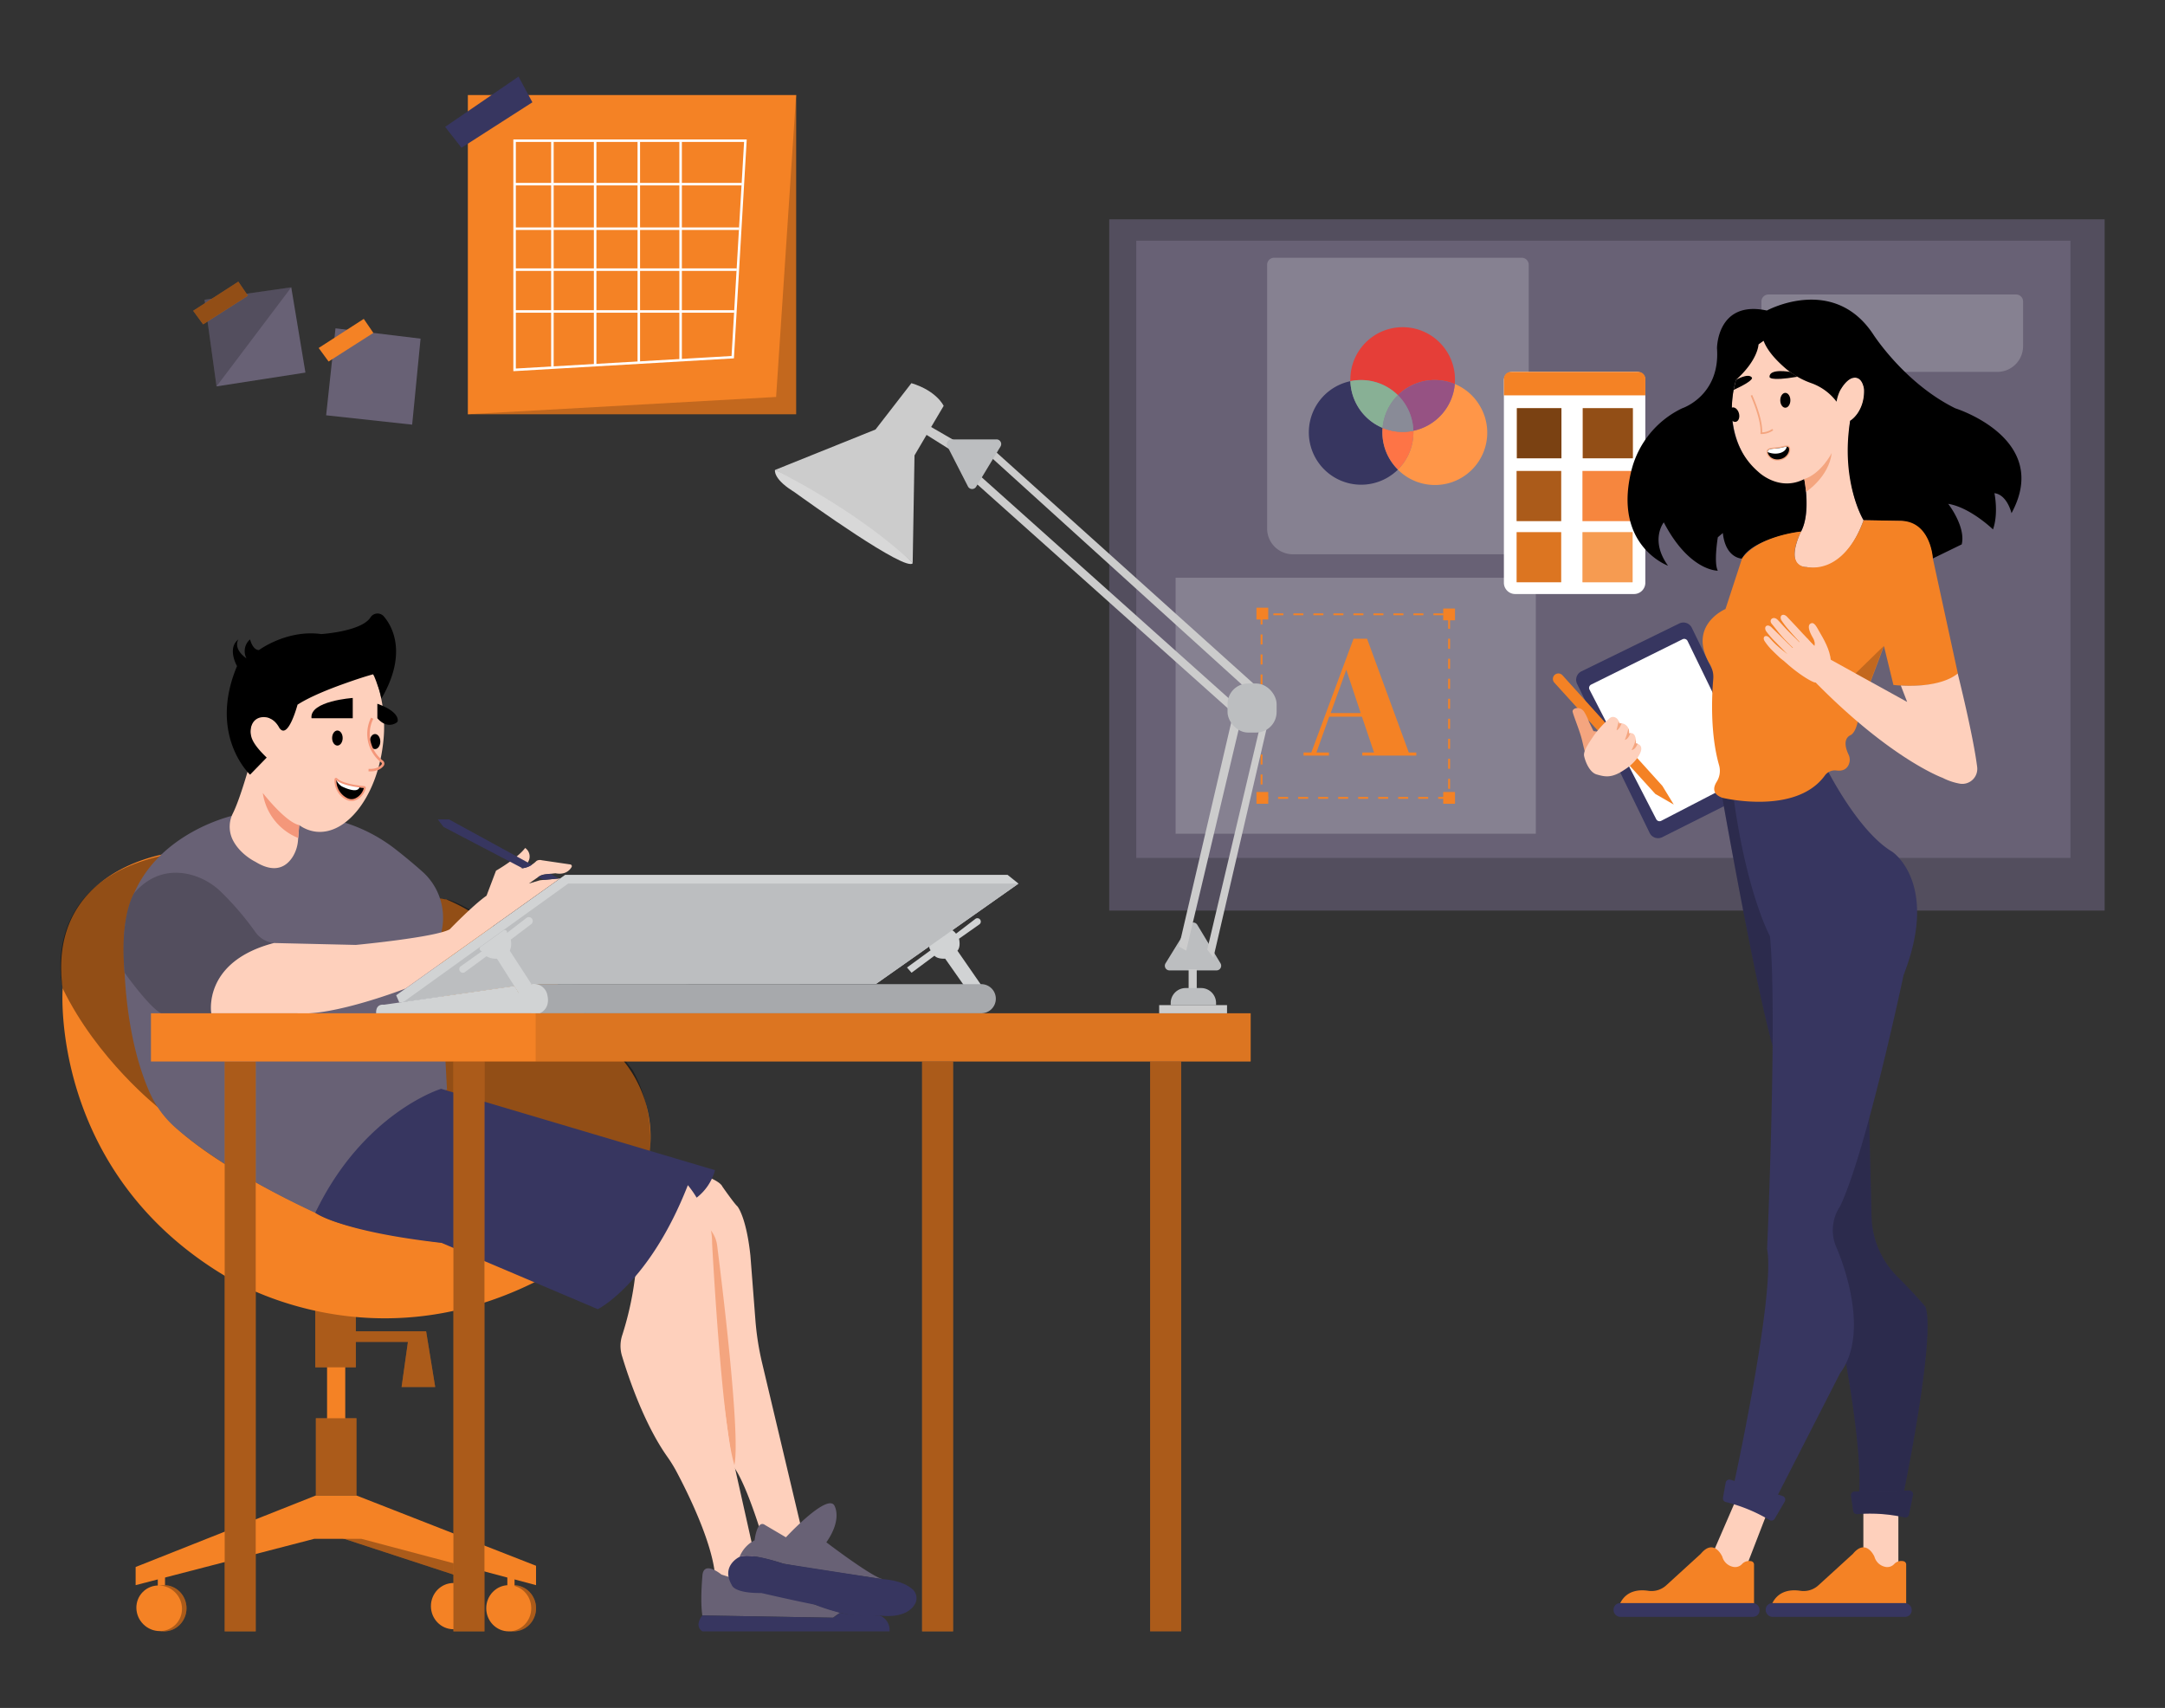 <svg id="a72c5dbb-a84c-4323-8272-804a76f591eb" data-name="Layer 1" xmlns="http://www.w3.org/2000/svg" width="865.76" height="682.89" viewBox="0 0 865.76 682.89"><rect x="0" y="0" width="865.76" height="682.89" fill="#333333" stroke="none"/><polygon points="318.36 165.62 318.36 37.99 187.09 165.62 318.36 165.62" fill="#f48225" data-secondary="true"/><polygon points="318.36 165.62 318.36 37.99 187.09 165.62 318.36 165.62" opacity="0.2"/><polygon points="205.63 56.53 205.63 147.59 293.99 142.72 299.28 56.53 205.63 56.53" fill="none" stroke="#fff" stroke-miterlimit="10"/><rect x="443.58" y="87.71" width="398.03" height="276.35" fill="#686175" data-primary="true"/><rect x="443.58" y="87.71" width="398.03" height="276.35" opacity="0.2"/><rect x="454.38" y="96.24" width="373.58" height="246.78" fill="#686175" data-primary="true"/><rect x="470.11" y="231" width="144.05" height="102.35" fill="#fff" opacity="0.2"/><path d="M281.9,470.12s6,2.07,7,4.35c0,0,4.77,6.84,6,7.88,0,0,3.53,4.14,5.18,19.69l2,25.78a111.36,111.36,0,0,0,2.7,17.22l16,67.44-7.25,5-9.33-5s-7-23-12-27.33l-15.2-106.74Z" fill="#fed0bc"/><path d="M293.12,587.31l-13.8-99.14h0a12.34,12.34,0,0,1,7.47,9.84C289.48,519.27,296.93,581.42,293.12,587.31Z" fill="#f4a57f"/><path d="M286,630.46c-1-13.49-10.94-33.53-15.44-42a55.66,55.66,0,0,0-3.7-6c-9.3-13.13-15.61-31.94-18.15-40.38a13.78,13.78,0,0,1,.14-8.31,126,126,0,0,0,5.44-26.34l20.73-35.65s9.95,13.06,9.74,25.28c0,0,3.73,71.09,8.7,87.88l12.44,55.54Z" fill="#fed0bc"/><path d="M288.49,629.55s-7.45-6.17-7.63.91c0,0-.91,9.63,0,15.45l52.32.9a12.8,12.8,0,0,1,3-1.94Z" fill="#686175" data-primary="true"/><path d="M295.75,622.47a12.65,12.65,0,0,1,6-6.6s.93-8.48,4.19-6.12l8.34,4.91s16-17.26,19.26-12.9c0,0,3.64,5.27-3.09,14.9,0,0,18.62,14.22,22.8,14.77,0,0-34.06-5-40.06-6.24C313.19,625.19,299.57,620.65,295.75,622.47Z" fill="#686175" data-primary="true"/><path d="M280.86,645.91s-3.46,4,0,6.36h74.85a6.14,6.14,0,0,0-4-6.36,58,58,0,0,1-15.81-1.09l-2.72,2Z" fill="#373660"/><path d="M295.75,622.47s-7.65,3.57-3.09,11.32c0,0,.73,3.26,11.81,3.15,0,0,13.84,3.21,21.37,4.64,0,0,14.54,6.25,25.87,4.33,0,0,10.32,1.8,14.09-4.42a4.74,4.74,0,0,0-.91-6.06c-1.9-1.69-5.48-3.58-12.09-4.06l-39.61-6.18S300.3,620.65,295.75,622.47Z" fill="#373660"/><path d="M509.48,103.06h99.05a2.79,2.79,0,0,1,2.79,2.79V211.33A10.29,10.29,0,0,1,601,221.62H517a10.29,10.29,0,0,1-10.29-10.29V105.84A2.79,2.79,0,0,1,509.48,103.06Z" fill="#fff" opacity="0.2"/><path d="M604.74,148.69H654.6a3.35,3.35,0,0,1,3.35,3.35V233a4.51,4.51,0,0,1-4.51,4.51H605.9a4.51,4.51,0,0,1-4.51-4.51V152A3.35,3.35,0,0,1,604.74,148.69Z" fill="#fff"/><path d="M604.18,148.69h51a2.79,2.79,0,0,1,2.79,2.79v6.6a0,0,0,0,1,0,0H601.39a0,0,0,0,1,0,0v-6.6A2.79,2.79,0,0,1,604.18,148.69Z" fill="#f48225" data-secondary="true"/><rect x="606.58" y="163.2" width="17.82" height="20.04" fill="#f48225" data-secondary="true"/><rect x="606.58" y="163.2" width="17.82" height="20.04" opacity="0.5"/><rect x="632.92" y="163.2" width="20.04" height="20.04" fill="#f48225" data-secondary="true"/><rect x="632.92" y="163.2" width="20.04" height="20.04" opacity="0.4"/><rect x="606.48" y="188.31" width="17.82" height="20.04" fill="#f48225" data-secondary="true"/><rect x="606.48" y="188.31" width="17.82" height="20.04" opacity="0.3"/><rect x="632.82" y="188.31" width="20.04" height="20.04" fill="#f48225" data-secondary="true"/><rect x="632.82" y="188.31" width="20.04" height="20.04" fill="#ff99a3" opacity="0.2"/><rect x="606.48" y="212.77" width="17.82" height="20.04" fill="#f48225" data-secondary="true"/><rect x="606.48" y="212.77" width="17.82" height="20.04" opacity="0.1"/><rect x="632.82" y="212.77" width="20.04" height="20.04" fill="#f48225" data-secondary="true"/><rect x="632.82" y="212.77" width="20.04" height="20.04" fill="#fff" opacity="0.2"/><path d="M659.66,333l-29-59.57a3.75,3.75,0,0,1,1.72-5l39.15-19.15a3.73,3.73,0,0,1,5,1.72l28.82,59.17a3.74,3.74,0,0,1-1.68,5l-38.92,19.55A3.75,3.75,0,0,1,659.66,333Z" fill="#373660"/><path d="M662.29,327.5l-26.67-51.78a1.49,1.49,0,0,1,.66-2l36.56-18.13a1.5,1.5,0,0,1,2,.69L700,308.05a1.49,1.49,0,0,1-.66,2l-35,18.12A1.49,1.49,0,0,1,662.29,327.5Z" fill="#fff"/><path d="M688.73,318.94s16,90.6,21.72,103.87c0,0,35.63,132.68,33,174,0,0,5.69,2.65,17.82,0,0,0,12.88-62.17,8.71-74.3,0,0-4.72-5.6-11.19-12a35.37,35.37,0,0,1-10.4-24.22l-1.15-47.52-25.79-124.5A75.83,75.83,0,0,1,688.73,318.94Z" fill="#373660"/><path d="M688.73,318.94s16,90.6,21.72,103.87c0,0,35.63,132.68,33,174,0,0,5.69,2.65,17.82,0,0,0,12.88-62.17,8.71-74.3,0,0-4.72-5.6-11.19-12a35.37,35.37,0,0,1-10.4-24.22l-1.15-47.52-25.79-124.5A75.83,75.83,0,0,1,688.73,318.94Z" opacity="0.2"/><path d="M730,306.43s12.65,25.78,26.68,34.12c0,0,18.95,12.51,4.55,49.28,0,0-14.79,70.13-25.4,92.5a17.08,17.08,0,0,0-1.52,16.3s14.79,32.6,1.52,50.42l-25.4,49.66-17.06-5.31s16.68-76.2,13.27-94c0,0,4.17-95.15,1.14-125.1,0,0-9.1-16.49-14.41-54.49C693.39,319.8,716.92,323.52,730,306.43Z" fill="#373660"/><path d="M721.36,190.89s3.12,13.67-1.15,21.63c0,0-7.05,14.21,2.3,14.21,0,0,14.26,4.6,22.72-18.76,0,0-8.46-12.72-5.37-39.76a8.7,8.7,0,0,1-4.36-.77S735.88,183.14,721.36,190.89Z" fill="#fed0bc"/><path d="M707.17,117.75h99.05a2.79,2.79,0,0,1,2.79,2.79V138.4a10.29,10.29,0,0,1-10.29,10.29H714.67a10.29,10.29,0,0,1-10.29-10.29V120.54A2.79,2.79,0,0,1,707.17,117.75Z" fill="#fff" opacity="0.2"/><ellipse cx="205.36" cy="643.03" rx="9" ry="9.24" fill="#f48225" data-secondary="true"/><ellipse cx="205.36" cy="643.03" rx="9" ry="9.24" opacity="0.3"/><rect x="202.88" y="630.46" width="2.89" height="4.19" fill="#f48225" data-secondary="true"/><ellipse cx="203.44" cy="643.03" rx="9" ry="9.24" fill="#f48225" data-secondary="true"/><rect x="63.1" y="630.46" width="2.89" height="4.19" fill="#f48225" data-secondary="true"/><ellipse cx="65.58" cy="643.03" rx="9" ry="9.24" fill="#f48225" data-secondary="true"/><ellipse cx="65.58" cy="643.03" rx="9" ry="9.24" opacity="0.3"/><ellipse cx="181.32" cy="642.18" rx="9" ry="9.24" fill="#f48225" data-secondary="true"/><path d="M134.3,614.17l49.78,16.29s-.56-7.58,0-8.14-49.66-9.84-49.66-9.84Z" fill="#f48225" data-secondary="true"/><path d="M134.3,614.17l49.78,16.29s-.56-7.58,0-8.14-49.66-9.84-49.66-9.84Z" opacity="0.3"/><rect x="130.79" y="545.62" width="7.27" height="23.25" fill="#f48225" data-secondary="true"/><polygon points="174.03 554.58 170.4 532.3 170.4 532.3 163.73 532.3 142.29 532.3 142.29 521.27 126.07 521.27 126.07 546.71 142.29 546.71 142.29 536.54 163.13 536.54 160.59 554.58 174.03 554.58" fill="#f48225" data-secondary="true"/><polygon points="174.03 554.58 170.4 532.3 170.4 532.3 163.73 532.3 142.29 532.3 142.29 521.27 126.07 521.27 126.07 546.71 142.29 546.71 142.29 536.54 163.13 536.54 160.59 554.58 174.03 554.58" opacity="0.3"/><rect x="368.73" y="424.45" width="12.41" height="227.82" fill="#f48225" data-secondary="true"/><rect x="459.93" y="424.42" width="12.41" height="227.82" fill="#f48225" data-secondary="true"/><g opacity="0.3"><rect x="368.73" y="424.45" width="12.41" height="227.82"/><rect x="459.93" y="424.42" width="12.41" height="227.82"/></g><path d="M68.29,341.05s-49.78,5.81-43.24,54.14c0,0-5.45,72.67,64.68,114.82,0,0,55.59,36.7,124.27,2.54,0,0,49.24-20.86,46-61.86A48.64,48.64,0,0,0,250,425c-12-15.65-43-53.55-71.43-65.35Z" fill="#f48225" data-secondary="true"/><path d="M63.34,442.87s-24.41-19.16-38.28-47.68c0,0-11.19-44.67,45.13-54.14l109,18.64s28.07,7.24,73.81,68.24c0,0,31.51,51.2-38.19,84.62l-37.59-15.62s-42-5.09-50.73-12C126.51,484.94,76.81,462.94,63.34,442.87Z" opacity="0.4"/><path d="M178.75,435.7c-32.15,10.18-52.68,49.24-52.68,49.24-30.52-14.27-47.4-26.7-55.62-33.81a40.7,40.7,0,0,1-10.58-14.27c-12.37-28-10.11-64-10.11-64C52.85,334.69,93.55,326,93.55,326a164,164,0,0,1,34.29.63,64.08,64.08,0,0,1,30.28,12.9c3.06,2.38,6.75,5.39,10.82,9a24.66,24.66,0,0,1,7.81,23,51.43,51.43,0,0,1-1.15,5.06Z" fill="#686175" data-primary="true"/><polygon points="54.24 633.79 54.24 626.53 126.31 597.94 142.54 597.94 214.36 626.04 214.36 633.79 144.48 615.26 125.7 615.26 54.24 633.79" fill="#f48225" data-secondary="true"/><path d="M239.07,523.45s20.53-10.11,36-49.59a42.71,42.71,0,0,1,3.51,5,20.57,20.57,0,0,0,7.33-11L176.39,435.34s-31.07,9.45-50.32,49.6c0,0,10.17,7.45,50.5,12Z" fill="#373660"/><path d="M205.76,394.22l1.7,2.79a5.42,5.42,0,0,1,5.09-3.52l137.71-.07,21.34-15a2.25,2.25,0,0,0,.55,1.52l-9.45,6.9,1.82,2.09,9.17-6.81c1.28,1.45,4.27,1.18,4.27,1.18l7.72,11h7l-9.81-14.17c1.45-1.63.63-4.8.63-4.8l8.14-5.73a1.36,1.36,0,0,0,.37-1.82h0a1.36,1.36,0,0,0-2-.36l-7.71,5.9a5.16,5.16,0,0,0-1.5-1.38l26.48-18.64-4.36-3.51H226l-67.58,48.15,1.27,2.92Z" fill="#d1d3d4"/><path d="M76.12,349.69c-6.22-1.55-14.9-1.34-22.49,7.42,0,0-5.87,9-3.8,31.82,0,0,9.6,13.52,14.55,16.22H84.5s-4-20,25.06-28.1a10.45,10.45,0,0,1-7.29-4.17,116.51,116.51,0,0,0-14.18-16.56A27.52,27.52,0,0,0,76.12,349.69Z" fill="#686175" data-primary="true"/><path d="M76.12,349.69c-6.22-1.55-14.9-1.34-22.49,7.42,0,0-5.87,9-3.8,31.82,0,0,9.6,13.52,14.55,16.22H84.5s-4-20,25.06-28.1a10.45,10.45,0,0,1-7.29-4.17,116.51,116.51,0,0,0-14.18-16.56A27.52,27.52,0,0,0,76.12,349.69Z" opacity="0.2"/><path d="M118.79,405.15H84.5s-3.63-20.64,25.06-28.1l32.73.76s31.74-3,37.55-6.24c0,0,9.45-9.81,14.72-13.44l3.79-10s8.56-4.91,11.65-9.09a4.16,4.16,0,0,1,1.27,5.45s-1.27,2.64-3.36,2.82a10.42,10.42,0,0,0,6.63-3.09,2.65,2.65,0,0,1,2.09-.27l11.43,1.68a.7.7,0,0,1,.51,1.05c-.73,1.25-2.53,3.24-6.46,2.48l-4.28.46a5.09,5.09,0,0,0-2.35.87l-4,2.78,4.13-1.22a3.43,3.43,0,0,1,.71-.14l7.69-.73-61.85,44.07S133.44,406.38,118.79,405.15Z" fill="#fed0bc"/><rect x="89.85" y="424.42" width="12.41" height="227.85" fill="#f48225" data-secondary="true"/><rect x="89.85" y="424.42" width="12.41" height="227.85" opacity="0.3"/><rect x="181.32" y="424.42" width="12.41" height="227.85" fill="#f48225" data-secondary="true"/><rect x="181.32" y="424.42" width="12.41" height="227.85" opacity="0.3"/><rect x="126.31" y="567.06" width="16.23" height="30.89" fill="#f48225" data-secondary="true"/><rect x="126.31" y="567.06" width="16.23" height="30.89" opacity="0.3"/><ellipse cx="63.66" cy="643.03" rx="9" ry="9.24" transform="translate(-436.05 233.36) rotate(-45)" fill="#f48225" data-secondary="true"/><path d="M161.36,400.6l65.84-47.32H407.3l-57,40.14-135.76.07s-5.59-.66-7,3.52l-1.7-2.79Z" fill="#bcbec0"/><polygon points="198.35 382.71 208.19 398.22 212.54 393.5 203.1 378.96 198.35 382.71" fill="#d1d3d4"/><path d="M212.55,393.49H392.39a5.83,5.83,0,0,1,5.83,5.83h0a5.83,5.83,0,0,1-5.83,5.83H212.55Z" fill="#a7a9ac"/><path d="M153.5,401.73s-3.27-.62-3.09,3.42h65.41s4.36-1.6,3.08-7.23a5.47,5.47,0,0,0-6.35-4.43,5.71,5.71,0,0,0-5.09,3.52l-1.7-2.79Z" fill="#d1d3d4"/><polygon points="60.37 405.14 60.37 424.42 215.19 424.42 500.13 424.42 500.13 405.14 213.79 405.14 60.37 405.14" fill="#f48225" data-secondary="true"/><rect x="214.2" y="405.15" width="285.93" height="19.27" opacity="0.1"/><path d="M467.68,388h18.79a1.87,1.87,0,0,0,1.6-2.83l-9.29-15.41a1.87,1.87,0,0,0-3.17-.06l-9.49,15.41A1.86,1.86,0,0,0,467.68,388Z" fill="#bcbec0"/><path d="M208.88,347.11l-31.54-16.49-2.27-3h4.48l33.18,18.15A7.51,7.51,0,0,1,208.88,347.11Z" fill="#373660"/><path d="M215.19,350.72l2.35,1.09,6-.56-3.43-1.87S216.4,349.5,215.19,350.72Z" fill="#373660"/><path d="M151.12,274.2a31.66,31.66,0,0,0-1.26-4.34l-.44.12c-3.19-6.67-8-11.12-13.88-11.85-11.34-1.42-22.47,11.62-26.13,29.81a6.35,6.35,0,0,0-1.38-.69,5.18,5.18,0,0,0-4.63-.62c-3.12,1.22-4.23,5.82-2.48,10.27a12.13,12.13,0,0,0,1.16,2.24l-3,9.16c-2.9,9.85-4.8,14.59-5.94,16.87a11.88,11.88,0,0,0-.25,10.25c2.85,6.15,9.28,9.17,9.28,9.17,8.11,5,12.55,1.6,14.81-1.91a14.45,14.45,0,0,0,2.19-6.7l.48-6.08a14.37,14.37,0,0,0,6.54,2.61c12.28,1.54,24.32-13.86,26.9-34.4A55,55,0,0,0,151.12,274.2Z" fill="#fed0bc"/><path d="M100,309.74s-16.85-15.65-5.22-43.41c0,0-4.09-7.12.56-10.68,0,0-2.46,3.56,3.23,7.6a6.19,6.19,0,0,1,1.43-7.6s1,4.27,3.56,4.27c0,0,11.15-8.3,24.91-6.4,0,0,16-1,19.66-6.63a3.33,3.33,0,0,1,5.32-.48c4.23,4.88,9,16-.94,32.92a27.72,27.72,0,0,0-1.6-5.55,39.44,39.44,0,0,0-1.65-4.19c-3.66,1-7.49,2.3-11.51,3.73-6.36,2.26-13.93,5.3-18.77,8.43,0,0-3.87,14.65-7.37,9.13,0,0-1.74-3.65-5.23-4.09-5.07-.65-7,3.94-5.84,7.9.64,2.21,2.61,4.86,6.11,8.21Z"/><path d="M736.77,163.2c0,16.47-9.9,30.62-22.12,30.62s-22.11-14.15-22.11-30.62,9.9-29.83,22.11-29.83S736.77,146.72,736.77,163.2Z" fill="#fed0bc"/><ellipse cx="739.86" cy="159.85" rx="9.17" ry="5.14" transform="translate(362.1 815.78) rotate(-72.25)" fill="#fed0bc"/><path d="M703.21,137.67s-.07,6.18-9,14.21c0,0-7.41,22.71,9,36.84,0,0,8.23,8,18.3,2.83,0,0,2.68,13.58-1.3,21,0,0-19.33,2.56-23.6,10.8,0,0-6.54,0-7.67-10.23l-2,1.7s-1.71,10.24,0,13.36c0,0-11.38.29-21.61-19.33,0,0-5.69,7.11,1.7,17.34,0,0-22.23-8.06-14.59-38.31a37.7,37.7,0,0,1,19.94-24.49l.34-.16s15.27-5,13.89-24c0,0,0-19.34,19.94-15.07,0,0,26.44-14.44,42.37,9.27,0,0,12.51,19.74,33,29.83,0,0,38.66,12.07,22.46,41.93,0,0-1.71-7.4-6.83-8,0,0,1.71,8-.57,14.49,0,0-9.09-8.81-17.91-10.23,0,0,7.11,9.1,5.4,16.21l-11.65,5.68s-.57-13.93-12.8-15.07L745.23,208s-9.32-15.27-5.37-39.76c0,0,5.77-3.39,5.57-12.52,0,0-.52-5.22-4.13-4.69,0,0-2.33-.12-5.24,4.68a15.85,15.85,0,0,0-1.64,4.9,21.77,21.77,0,0,0-10-7.38,33,33,0,0,1-9.95-5.55c-3.55-3-7.59-7.05-9.23-11.43Z"/><path d="M696.61,223.32,690,243.51s-15.38,6.49-6.23,22.07a10,10,0,0,1,1.33,6c-.56,6.63-1.27,21.75,2.33,34.35a8.16,8.16,0,0,1-.93,6.62c-1.32,2.09-2,4.9,2.25,6.43,0,0,29.36,7.17,41-8.92a4.94,4.94,0,0,1,4.62-2c1.73.22,3.77,0,4.83-2.17a4.81,4.81,0,0,0,0-4.22c-1-2.11-2.36-6.08.74-7.71,0,0,2.81-.76,3.57-9.48l9.86-26.16,3.79,15.54s18.57,2.28,25.77-4.54l-10-46s-.75-14.84-12.8-15.07L745.23,208s-6.48,20.94-22.72,18.76c0,0-9.22.29-2.3-14.21C720.21,212.52,703.25,214.13,696.61,223.32Z" fill="#f48225" data-secondary="true"/><polygon points="694.15 599.77 685.24 620.31 691.31 628.84 698.13 626.95 706.85 604.39 694.15 599.77" fill="#fed0bc"/><path d="M745.14,620.88V603.06h14v25.78S743.81,630.55,745.14,620.88Z" fill="#fed0bc"/><path d="M647.9,641h53.52V625.56a1.36,1.36,0,0,0-1.15-1.35,3.91,3.91,0,0,0-3.52,1,3.78,3.78,0,0,1-3.23,1.34,5.65,5.65,0,0,1-4.79-4.14s-3.3-7.58-8.61-1.14l-13.77,12.56a8.73,8.73,0,0,1-7.16,2.23C655.66,635.51,650.5,635.78,647.9,641Z" fill="#f48225" data-secondary="true"/><rect x="645.25" y="640.97" width="58.38" height="5.5" rx="2.6" fill="#373660"/><path d="M708.74,641h53.52V625.56a1.35,1.35,0,0,0-1.15-1.35,3.89,3.89,0,0,0-3.51,1,3.81,3.81,0,0,1-3.24,1.34,5.65,5.65,0,0,1-4.79-4.14s-3.3-7.58-8.6-1.14l-13.78,12.56a8.73,8.73,0,0,1-7.16,2.23C716.5,635.51,711.34,635.78,708.74,641Z" fill="#f48225" data-secondary="true"/><rect x="706.09" y="640.97" width="58.38" height="5.5" rx="2.6" fill="#373660"/><path d="M728,261.51l34.65,19.14-2.54-6.57s15.26,1.33,22.76-4.79c0,0,6.14,24.4,7.77,37.33a6,6,0,0,1-6.69,6.75,24.31,24.31,0,0,1-7.11-2.36s-22.11-7.92-54.45-41.91" fill="#fed0bc"/><path d="M621.55,272.93l40.38,44.5,7.39,4.26-4.55-7.46L624.82,270a2.21,2.21,0,0,0-3.2-.09h0A2.21,2.21,0,0,0,621.55,272.93Z" fill="#f48225" data-secondary="true"/><path d="M704.41,173.55H704l0-.35c.4-5.48-3.88-14.88-3.92-15l.6-.28c.18.39,4.22,9.26,4,14.94a7.24,7.24,0,0,0,4-1.34l.43.51A8.25,8.25,0,0,1,704.41,173.55Z" fill="#f4a57f"/><ellipse cx="713.93" cy="160.05" rx="2.02" ry="2.97"/><ellipse cx="697.22" cy="163.02" rx="2.02" ry="2.97" transform="matrix(0.96, -0.26, 0.26, 0.96, -18.27, 190.56)"/><path d="M715.78,148.69s-8.17-1.47-8.17,1.94c0,0-.59,2,11.17,0Z"/><path d="M694.19,151.88s4.75-2.76,6.24-1.06c0,0,2,.9-7.19,5.09Z"/><path d="M721.51,191.55s.48,2.73.74,5.09c0,0,9.12-5.94,10.23-15.51C732.48,181.13,728.37,189.28,721.51,191.55Z" fill="#f4a57f"/><polygon points="747.92 272.52 742.02 269.26 753.28 258.29 747.92 272.52" opacity="0.2"/><path d="M689,598.82l1.08-6a1.5,1.5,0,0,1,1.93-1.18l20.83,6.51a1.52,1.52,0,0,1,.86,2.2l-4,6.88a1.49,1.49,0,0,1-2.07.54,64.08,64.08,0,0,0-17.54-7.22A1.5,1.5,0,0,1,689,598.82Z" fill="#373660"/><path d="M741.07,604.11l-.88-6.05a1.51,1.51,0,0,1,1.47-1.72l21.82-.4a1.51,1.51,0,0,1,1.51,1.81l-1.6,7.79a1.5,1.5,0,0,1-1.79,1.17,62.93,62.93,0,0,0-7.63-1.22,64.1,64.1,0,0,0-11.29-.1A1.51,1.51,0,0,1,741.07,604.11Z" fill="#373660"/><path d="M741.07,604.11l-.88-6.05a1.51,1.51,0,0,1,1.47-1.72l21.82-.4a1.51,1.51,0,0,1,1.51,1.81l-1.6,7.79a1.5,1.5,0,0,1-1.79,1.17,62.93,62.93,0,0,0-7.63-1.22,64.1,64.1,0,0,0-11.29-.1A1.51,1.51,0,0,1,741.07,604.11Z" opacity="0.2"/><path d="M192.13,378.64s-1,1.16.58,1.7l-8.45,6a1.41,1.41,0,0,0-.32,2h0a1.41,1.41,0,0,0,2,.32l8.58-6.31a7.29,7.29,0,0,0,7.13.07s3.53-1.4,2.62-6.74l8.09-6.14a1.56,1.56,0,0,0,.41-2.17h0a1.56,1.56,0,0,0-2.24-.36l-7.78,6c.07-.5-.24-1.46-1.31-1.06Z" fill="#d1d3d4"/><polygon points="187.09 37.99 187.09 165.62 310.36 158.72 318.36 37.99 187.09 37.99" fill="#f48225" data-secondary="true"/><line x1="205.63" y1="73.63" x2="296.7" y2="73.63" fill="none" stroke="#fff" stroke-miterlimit="10"/><line x1="205.63" y1="91.44" x2="295.62" y2="91.44" fill="none" stroke="#fff" stroke-miterlimit="10"/><line x1="205.63" y1="107.81" x2="294.63" y2="107.81" fill="none" stroke="#fff" stroke-miterlimit="10"/><line x1="205.63" y1="124.53" x2="293.62" y2="124.53" fill="none" stroke="#fff" stroke-miterlimit="10"/><line x1="220.9" y1="56.53" x2="220.9" y2="146.75" fill="none" stroke="#fff" stroke-miterlimit="10"/><line x1="237.99" y1="56.53" x2="237.99" y2="145.81" fill="none" stroke="#fff" stroke-miterlimit="10"/><line x1="255.45" y1="56.53" x2="255.45" y2="144.84" fill="none" stroke="#fff" stroke-miterlimit="10"/><line x1="272.17" y1="56.53" x2="272.17" y2="143.92" fill="none" stroke="#fff" stroke-miterlimit="10"/><polygon points="178 50.72 184.54 59.08 212.9 40.9 207.36 30.62 178 50.72" fill="#373660"/><polygon points="205.78 56.25 205.78 147.88 293.01 142.81 298.08 56.25 205.78 56.25" fill="none" stroke="#fff" stroke-miterlimit="10"/><polygon points="130.42 166.05 134.16 131.28 168.18 135.4 164.82 169.79 130.42 166.05" fill="#686175" data-primary="true"/><polygon points="127.43 139.13 145.47 127.5 149.3 133.11 131.4 144.55 127.43 139.13" fill="#f48225" data-secondary="true"/><polygon points="86.59 154.49 81.8 119.84 116.47 114.88 122.14 148.97 86.59 154.49" fill="#686175" data-primary="true"/><polygon points="86.59 154.49 116.47 114.88 81.8 119.84 86.59 154.49" opacity="0.2"/><polygon points="77.26 124.26 95.3 112.62 99.13 118.24 81.23 129.68 77.26 124.26" fill="#f48225" data-secondary="true"/><polygon points="77.26 124.26 95.3 112.62 99.13 118.24 81.23 129.68 77.26 124.26" opacity="0.4"/><path d="M559,158a20.93,20.93,0,0,1,22.75-4.44A20.92,20.92,0,1,0,540,152.41,21,21,0,0,1,559,158Z" fill="#e53e38"/><path d="M591.61,162a20.76,20.76,0,0,0-9.85-8.46,20.91,20.91,0,0,1-16.56,18.68A21,21,0,0,1,559,187.77,20.92,20.92,0,0,0,591.61,162Z" fill="#ff9648"/><path d="M562.87,155a20.9,20.9,0,0,0-3.86,3,21,21,0,0,1,6.19,14.24,20.91,20.91,0,0,0,16.56-18.68A20.89,20.89,0,0,0,562.87,155Z" fill="#965283"/><path d="M552.88,171.1A21,21,0,0,1,540,152.41a20.92,20.92,0,1,0,15.14,38.37,21.77,21.77,0,0,0,3.87-3,21.29,21.29,0,0,1-3.17-4A20.82,20.82,0,0,1,552.88,171.1Z" fill="#373660"/><path d="M552.88,171.1A20.94,20.94,0,0,1,559,158a21,21,0,0,0-19-5.61,21,21,0,0,0,12.88,18.69Z" fill="#88b095"/><path d="M565.2,172.26a21,21,0,0,1-12.32-1.16,20.82,20.82,0,0,0,3,12.65,21.29,21.29,0,0,0,3.17,4A21,21,0,0,0,565.2,172.26Z" fill="#fe7446"/><path d="M559,158a20.94,20.94,0,0,0-6.13,13.08,21,21,0,0,0,12.32,1.16A21,21,0,0,0,559,158Z" fill="#898b97"/><path d="M715.83,266s-3-2-4.16-3.09-2.6-2.47-3.44-3.34a22.87,22.87,0,0,1-2.66-3.35c-.94-1.82.79-2.64,2.08-1.13.45.51,1.53,1.7,2.54,2.63s2.42,2.12,3.26,2.74a16.55,16.55,0,0,0,3.83,2.47C717.44,263.84,715.83,266,715.83,266Z" fill="#fed0bc"/><path d="M716.87,264.25a38.67,38.67,0,0,0-4-4.63c-1.48-1.5-2.77-2.81-3.72-3.79a38.74,38.74,0,0,1-2.73-3.23c-1.42-1.88.22-3.48,2-1.76.47.47,1.82,1.77,3,2.92s2.72,2.68,3.62,3.56c1.62,1.45,4.07,4.14,4.06,4.17C719.51,262.88,716.87,264.25,716.87,264.25Z" fill="#fed0bc"/><path d="M722.49,260.45a41,41,0,0,0-3.82-4.81c-1.43-1.57-2.65-2.95-3.55-4a36.06,36.06,0,0,1-2.58-3.37c-1.33-1.93.38-3.45,2.11-1.64.45.49,1.74,1.85,2.88,3.05s2.59,2.8,3.45,3.73a56.15,56.15,0,0,1,3.86,4.35C725.18,259.21,722.49,260.45,722.49,260.45Z" fill="#fed0bc"/><path d="M718.75,260.67c-1.21-1.11-2.79-2.69-4.19-4.1a52.4,52.4,0,0,1-3.65-4.13c-.9-1.12-1.62-2.07-2.33-2.91-1.51-1.72.57-3.39,2.25-1.74.58.57,1.85,2,2.92,3.15,1.21,1.3,2.31,2.4,3.18,3.24,1.57,1.49,4,4,4,4C721.2,259.46,718.75,260.67,718.75,260.67Z" fill="#fed0bc"/><path d="M724.91,259.23s7.14,10.77,7.3,6.89c.2-4.71-2-9-4.22-12.78-1.65-2.85-2.47-4.88-4-4-1.27.7-.6,3,.94,5.65C726.69,257.93,724.91,259.23,724.91,259.23Z" fill="#fed0bc"/><path d="M725.32,272.75c-3.16-1.26-8.92-5.54-11.71-8.34a6.47,6.47,0,0,1,1.6-3.57c2.13-2.49,5.82-5.67,7.5-5.55,1.67,1.93,6,5.79,8.43,8.6C735,268.38,728,273.81,725.32,272.75Z" fill="#fed0bc"/><path d="M632.61,295.83c-.88-3.64-3.19-9.05-3.72-11.2-.37-1.48,3.09-2.62,4.73.19a22.79,22.79,0,0,1,1.84,3.88l1.75,3.63s4.35.34,6.29,2c1.38,1.14-1.54,6.07-1.54,6.07s-4.78,7.6-6,6.19S633.46,299.36,632.61,295.83Z" fill="#f4a57f"/><path d="M638.52,309.66c3.14.88,5.87,1.67,11.09-1.9A18.85,18.85,0,0,0,654.8,303c3.78-5.44-.63-5.78-.63-5.78s.47-4.9-2.75-4a3.42,3.42,0,0,0-3.89-4c-.28-2.32-2.73-3.46-4.18-1.73a40.27,40.27,0,0,0-6,6.62c-2,3-4.24,6.11-3.89,8.1C633.77,303.89,635.43,308.8,638.52,309.66Z" fill="#fed0bc"/><path d="M651.42,293.25a5.26,5.26,0,0,1,.58-.11c-.46,1.09-1.08,2.45-2.25,2.68a23.68,23.68,0,0,0,1.41-4.57A4.51,4.51,0,0,1,651.42,293.25Z" fill="#f4a57f"/><path d="M654.17,297.22a3.37,3.37,0,0,1,.71.17c-.43,1-1.23,2.43-2.43,2.48a16.67,16.67,0,0,0,1.68-4.28A8.41,8.41,0,0,1,654.17,297.22Z" fill="#f4a57f"/><path d="M647.53,289.26a2.45,2.45,0,0,1,.92,0c-.34.88-1,2.38-2,2.72.25-1.19.62-2.62.86-3.55A3.21,3.21,0,0,1,647.53,289.26Z" fill="#f4a57f"/><path d="M712.86,178.43c-.47.11-1,.23-1.53.32s-1.11.13-1.64.18c-1.49.12-2.9.23-3.24,1.4a2.54,2.54,0,0,0,.56,1.95,4.39,4.39,0,0,0,3.43,1.84,6.18,6.18,0,0,0,1.47-.09,5,5,0,0,0,3.42-2.38,3.3,3.3,0,0,0,.46-2.64,1.21,1.21,0,0,0-1.17-.85A6.68,6.68,0,0,0,712.86,178.43Z" fill="#f4a57f"/><path d="M711.39,179.19c-2.08.33-4.16.07-4.51,1.26-.25.85,1.22,3.81,4.94,3.14,2.61-.47,4-3,3.54-4.44C715,178.06,713.47,178.87,711.39,179.19Z"/><path d="M706.88,180.45a1,1,0,0,0,0,.31c3.25,1.36,7.18.39,7.63-2.16-.71,0-1.8.39-3.1.59C709.31,179.52,707.23,179.26,706.88,180.45Z" fill="#fff"/><path d="M141.06,287.17v-8.1s-17.35,1.16-16.49,8.1Z"/><path d="M150.9,287.17v-5.78s8.26,2.66,8.16,6.71a1,1,0,0,1-.45.81C157.55,289.63,154.41,291.15,150.9,287.17Z"/><ellipse cx="134.92" cy="295.09" rx="2.11" ry="3.01"/><ellipse cx="149.97" cy="296.5" rx="2.11" ry="3.01"/><path d="M148.83,287.17a14,14,0,0,0,4,17.36,1,1,0,0,1,.15,1.42c-.73.91-2.35,2.17-5.6,1.95" fill="none" stroke="#f4977a" stroke-miterlimit="10"/><path d="M134.39,311.86s-.48,1.47.73,4.15c0,0,2.64,4.31,6.33,3.79a6.53,6.53,0,0,0,4.45-4.92,9.89,9.89,0,0,1-3.88-.53S136,312.78,134.39,311.86Z"/><path d="M134.46,311.63s-.08,0-.07,0a5.71,5.71,0,0,0,2.28,2.78s6.69,3.47,7.18,0C143.85,314.49,137.48,313.81,134.46,311.63Z" fill="#fff"/><path d="M145.61,314.68c-1.75-.15-8.84-.9-11.07-3.22a.22.22,0,0,0-.38.14,8.2,8.2,0,0,0,4.5,7.83,4.13,4.13,0,0,0,3.47.16,6.7,6.7,0,0,0,3.76-4.49A.33.33,0,0,0,145.61,314.68Z" fill="none" stroke="#f4977a" stroke-miterlimit="10" stroke-width="0.75"/><path d="M119.66,329.9l-.41,5.15a22.89,22.89,0,0,1-14.16-18S114.11,328.7,119.66,329.9Z" fill="#f4977a"/><path d="M579.11,319.39h-4v-.75h4Zm-8,0h-4v-.75h4Zm-8,0h-4v-.75h4Zm-8,0h-4v-.75h4Zm-8,0h-4v-.75h4Zm-8,0h-4v-.75h4Zm-8,0h-4v-.75h4Zm-8,0h-4v-.75h4Zm-8,0h-4v-.75h4Zm-8,0h-3v-1.72h.75v1h2.28Zm72.75-4h-.75v-4h.75Zm-75-1.72h-.75v-4h.75Zm75-6.28h-.75v-4h.75Zm-75-1.72h-.75v-4h.75Zm75-6.28h-.75v-4h.75Zm-75-1.72h-.75v-4h.75Zm75-6.28h-.75v-4h.75Zm-75-1.72h-.75v-4h.75Zm75-6.28h-.75v-4h.75Zm-75-1.72h-.75v-4h.75Zm75-6.28h-.75v-4h.75Zm-75-1.72h-.75v-4h.75Zm75-6.28h-.75v-4h.75Zm-75-1.72h-.75v-4h.75Zm75-6.28h-.75v-4h.75Zm-75-1.72h-.75v-4h.75Zm75-6.28h-.75v-4h.75Zm-75-1.72h-.75v-4.38h1.13V246h-.38ZM577.21,246h-4v-.75h4Zm-8,0h-4v-.75h4Zm-8,0h-4v-.75h4Zm-8,0h-4v-.75h4Zm-8,0h-4v-.75h4Zm-8,0h-4v-.75h4Zm-8,0h-4v-.75h4Zm-8,0h-4v-.75h4Zm-8,0h-4v-.75h4Z" fill="#f48225" data-secondary="true"/><rect x="502.44" y="242.98" width="4.71" height="4.71" fill="#f48225" data-secondary="true"/><rect x="502.44" y="316.66" width="4.71" height="4.71" fill="#f48225" data-secondary="true"/><rect x="577.13" y="316.66" width="4.71" height="4.71" fill="#f48225" data-secondary="true"/><rect x="577.13" y="243.31" width="4.71" height="4.71" fill="#f48225" data-secondary="true"/><path d="M544.63,286.56h-13.1l-5.1,14.3h5v1.25H521.27v-1.25h3.11l16.88-45.47h5.42l16.68,45.47h3v1.25H544.76v-1.25h4.7Zm-12.51-1.46h12l-5.75-17.33Z" fill="#f48225" data-secondary="true"/><rect x="463.54" y="401.88" width="27.14" height="3.27" fill="#ccc"/><rect x="475.32" y="387.54" width="3.24" height="9.22" fill="#ccc"/><polygon points="482.76 379.69 503.84 290.54 506.68 290.54 485.24 382.84 482.76 379.69" fill="#ccc"/><polygon points="492.47 288.37 495.6 290.54 474.34 380.11 471.44 378.47 492.47 288.37" fill="#ccc"/><polygon points="492.69 284.73 390.23 193.16 391.92 190.26 497.54 284.73 492.69 284.73" fill="#ccc"/><polygon points="396.77 183.23 497.54 274.56 502.62 274.56 396.77 179.36 396.77 183.23" fill="#ccc"/><path d="M309.92,187.9s-.87,3.31,6.77,8.22c.33.21.65.42,1,.65,4.78,3.45,44.93,32.3,47.32,28.37C365,225.14,343.9,201.16,309.92,187.9Z" fill="#d8d8d8"/><path d="M383.5,177.18l-11.14-6.45,5-8.45s-2.73-6-12.9-9.08l-14.35,18.53L309.92,187.9s32.89,16,55.05,37.24l.73-43.06,4.82-8.2L381.87,181Z" fill="#ccc"/><path d="M390.36,194.59l9.74-16.07a1.87,1.87,0,0,0-1.6-2.84l-18,0a1.87,1.87,0,0,0-1.69,2.68l8.25,16.11A1.87,1.87,0,0,0,390.36,194.59Z" fill="#bcbec0"/><path d="M474.1,395.05h6.19a6,6,0,0,1,6,6v.88a0,0,0,0,1,0,0H468.15a0,0,0,0,1,0,0V401A6,6,0,0,1,474.1,395.05Z" fill="#bcbec0"/><rect x="490.88" y="273.28" width="19.62" height="19.62" rx="8.21" fill="#bcbec0"/></svg>